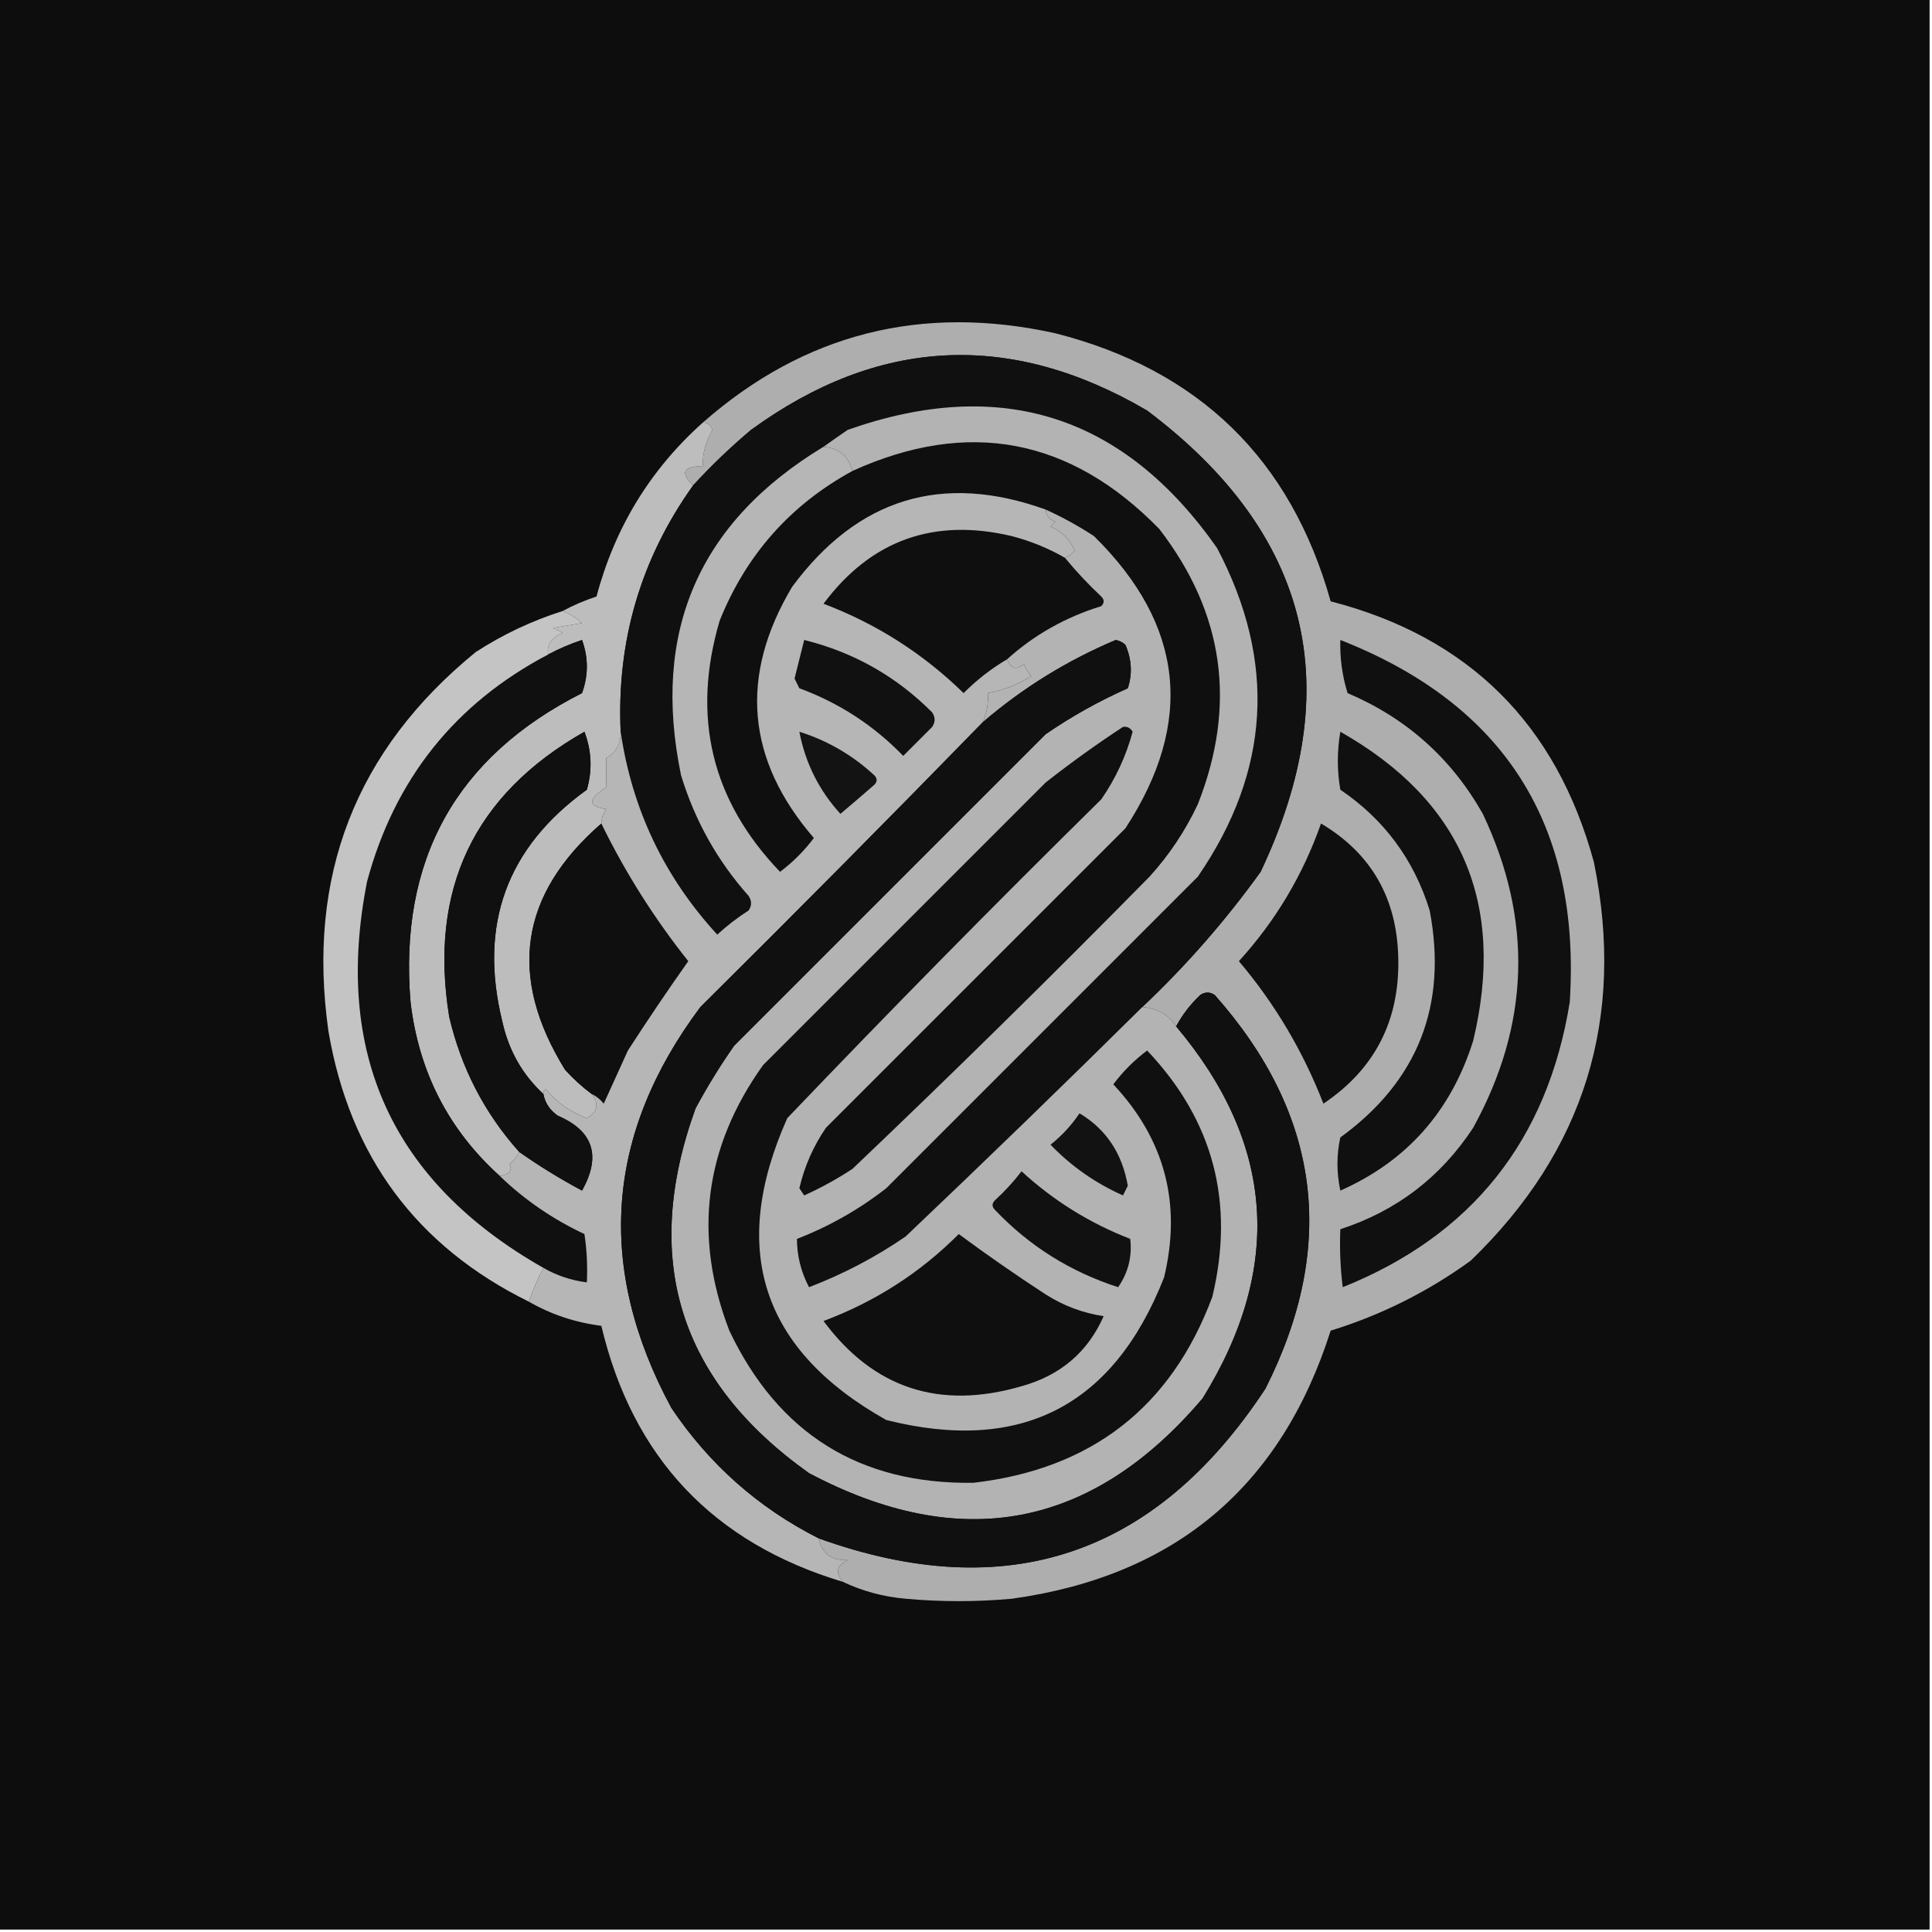 <?xml version="1.0" encoding="UTF-8"?>
<!DOCTYPE svg PUBLIC "-//W3C//DTD SVG 1.1//EN" "http://www.w3.org/Graphics/SVG/1.1/DTD/svg11.dtd">
<svg xmlns="http://www.w3.org/2000/svg" version="1.1" width="400px" height="400px" style="shape-rendering:geometricPrecision; text-rendering:geometricPrecision; image-rendering:optimizeQuality; fill-rule:evenodd; clip-rule:evenodd" xmlns:xlink="http://www.w3.org/1999/xlink">
<g><path style="opacity:1" fill="#0d0d0d" d="M -0.5,-0.5 C 132.833,-0.5 266.167,-0.5 399.5,-0.5C 399.5,132.833 399.5,266.167 399.5,399.5C 266.167,399.5 132.833,399.5 -0.5,399.5C -0.5,266.167 -0.5,132.833 -0.5,-0.5 Z"/></g>
<g><path style="opacity:1" fill="#aeaeae" d="M 174.5,327.5 C 172.884,325.584 173.218,324.084 175.5,323C 172.16,323.149 170.16,321.649 169.5,318.5C 208.38,332.484 239.214,322.151 262,287.5C 276.927,257.907 273.427,230.74 251.5,206C 250.5,205.333 249.5,205.333 248.5,206C 246.461,207.926 244.794,210.093 243.5,212.5C 241.921,210.064 239.588,208.731 236.5,208.5C 245.576,199.927 253.742,190.593 261,180.5C 279.121,142.252 271.288,110.419 237.5,85C 209.243,68.446 181.909,69.78 155.5,89C 151.191,92.628 147.191,96.461 143.5,100.5C 140.754,97.867 141.421,96.534 145.5,96.5C 145.462,93.819 146.129,91.319 147.5,89C 147.164,87.97 146.497,87.47 145.5,87.5C 166.484,69.056 190.818,62.89 218.5,69C 248.242,76.576 267.242,95.076 275.5,124.5C 304.035,131.868 322.202,149.868 330,178.5C 336.565,210.762 328.065,238.262 304.5,261C 295.661,267.419 285.994,272.253 275.5,275.5C 265.215,307.824 243.215,326.324 209.5,331C 202.167,331.667 194.833,331.667 187.5,331C 182.915,330.604 178.581,329.438 174.5,327.5 Z"/></g>
<g><path style="opacity:1" fill="#bdbdbd" d="M 145.5,87.5 C 146.497,87.47 147.164,87.97 147.5,89C 146.129,91.319 145.462,93.819 145.5,96.5C 141.421,96.534 140.754,97.867 143.5,100.5C 132.663,115.687 127.663,132.687 128.5,151.5C 128.576,153.923 127.576,155.756 125.5,157C 125.525,158.988 125.525,160.988 125.5,163C 121.673,165.478 121.673,166.978 125.5,167.5C 124.873,168.417 124.539,169.417 124.5,170.5C 107.565,185.215 105.065,202.215 117,221.5C 118.704,223.373 120.537,225.04 122.5,226.5C 124.087,228.619 123.754,230.286 121.5,231.5C 118.112,230.242 115.279,228.242 113,225.5C 112.601,225.728 112.435,226.062 112.5,226.5C 108.148,222.474 105.315,217.474 104,211.5C 99.066,191.462 104.899,175.462 121.5,163.5C 122.666,159.473 122.499,155.473 121,151.5C 98.088,164.509 88.755,184.176 93,210.5C 95.485,221.139 100.318,230.472 107.5,238.5C 107.047,239.458 106.381,240.292 105.5,241C 106.151,242.308 105.485,243.141 103.5,243.5C 92.88,233.93 86.713,221.93 85,207.5C 82.557,178.038 94.39,156.705 120.5,143.5C 121.833,139.833 121.833,136.167 120.5,132.5C 118.055,133.312 115.722,134.312 113.5,135.5C 113.11,133.61 114.11,132.11 116.5,131C 115.833,130.667 115.167,130.333 114.5,130C 116.5,129.667 118.5,129.333 120.5,129C 119.264,127.915 117.931,127.082 116.5,126.5C 118.65,125.33 120.984,124.33 123.5,123.5C 127.299,109.217 134.632,97.217 145.5,87.5 Z"/></g>
<g><path style="opacity:1" fill="#0f0f0f" d="M 216.5,105.5 C 195.095,97.8 177.595,103.134 164,121.5C 153.012,139.951 154.512,157.284 168.5,173.5C 166.5,176.167 164.167,178.5 161.5,180.5C 147.303,165.71 143.137,148.377 149,128.5C 154.491,114.846 163.658,104.512 176.5,97.5C 200.431,86.653 221.598,90.653 240,109.5C 253.441,126.914 256.108,145.914 248,166.5C 245.411,172.016 242.078,177.016 238,181.5C 217.859,201.974 197.359,222.141 176.5,242C 173.327,244.087 169.994,245.921 166.5,247.5C 166.167,247 165.833,246.5 165.5,246C 166.564,241.467 168.397,237.3 171,233.5C 191.667,212.833 212.333,192.167 233,171.5C 247.337,149.532 245.17,129.366 226.5,111C 223.273,108.888 219.94,107.055 216.5,105.5 Z"/></g>
<g><path style="opacity:1" fill="#101010" d="M 103.5,243.5 C 108.605,248.418 114.439,252.418 121,255.5C 121.498,258.817 121.665,262.15 121.5,265.5C 118.285,265.095 115.285,264.095 112.5,262.5C 81.165,244.686 68.998,218.02 76,182.5C 81.708,161.305 94.208,145.638 113.5,135.5C 115.722,134.312 118.055,133.312 120.5,132.5C 121.833,136.167 121.833,139.833 120.5,143.5C 94.39,156.705 82.557,178.038 85,207.5C 86.713,221.93 92.88,233.93 103.5,243.5 Z"/></g>
<g><path style="opacity:1" fill="#101010" d="M 277.5,132.5 C 311.525,145.867 327.359,170.867 325,207.5C 320.362,236.12 304.695,255.787 278,266.5C 277.501,262.514 277.334,258.514 277.5,254.5C 289.114,250.721 298.28,243.721 305,233.5C 316.753,212.129 317.419,190.462 307,168.5C 300.501,157.001 291.167,148.668 279,143.5C 277.892,139.914 277.392,136.247 277.5,132.5 Z"/></g>
<g><path style="opacity:1" fill="#101010" d="M 236.5,208.5 C 220.339,224.494 204.006,240.327 187.5,256C 181.275,260.28 174.609,263.78 167.5,266.5C 165.832,263.31 164.998,259.977 165,256.5C 171.703,253.9 177.87,250.4 183.5,246C 205,224.5 226.5,203 248,181.5C 263.014,159.649 264.347,136.982 252,113.5C 232.733,85.973 207.233,77.807 175.5,89C 173.767,90.189 172.1,91.356 170.5,92.5C 144.679,108.105 134.845,130.772 141,160.5C 143.865,169.901 148.531,178.235 155,185.5C 155.667,186.5 155.667,187.5 155,188.5C 152.691,189.975 150.524,191.642 148.5,193.5C 137.533,181.565 130.866,167.565 128.5,151.5C 127.663,132.687 132.663,115.687 143.5,100.5C 147.191,96.461 151.191,92.628 155.5,89C 181.909,69.78 209.243,68.446 237.5,85C 271.288,110.419 279.121,142.252 261,180.5C 253.742,190.593 245.576,199.927 236.5,208.5 Z"/></g>
<g><path style="opacity:1" fill="#0f0f0f" d="M 220.5,115.5 C 222.795,118.297 225.295,120.964 228,123.5C 228.667,124.167 228.667,124.833 228,125.5C 220.609,127.774 214.109,131.44 208.5,136.5C 205.233,138.427 202.233,140.761 199.5,143.5C 191.122,135.311 181.456,129.145 170.5,125C 180.335,111.83 193.335,107.164 209.5,111C 213.426,112.027 217.093,113.527 220.5,115.5 Z"/></g>
<g><path style="opacity:1" fill="#0f0f0f" d="M 273.5,170.5 C 283.942,176.697 289.275,186.03 289.5,198.5C 289.764,211.379 284.597,221.379 274,228.5C 269.776,217.632 263.942,207.799 256.5,199C 264.084,190.669 269.751,181.169 273.5,170.5 Z"/></g>
<g><path style="opacity:1" fill="#0f0f0f" d="M 124.5,170.5 C 129.436,180.617 135.436,190.117 142.5,199C 138.215,205.063 134.049,211.23 130,217.5C 128.326,221.201 126.659,224.868 125,228.5C 124.292,227.619 123.458,226.953 122.5,226.5C 120.537,225.04 118.704,223.373 117,221.5C 105.065,202.215 107.565,185.215 124.5,170.5 Z"/></g>
<g><path style="opacity:1" fill="#101010" d="M 277.5,151.5 C 302.653,165.752 311.82,187.086 305,215.5C 300.411,230.087 291.245,240.42 277.5,246.5C 276.707,242.787 276.707,239.12 277.5,235.5C 293.566,223.812 299.733,208.145 296,188.5C 292.746,177.984 286.579,169.65 277.5,163.5C 276.816,159.554 276.816,155.554 277.5,151.5 Z"/></g>
<g><path style="opacity:1" fill="#c4c4c4" d="M 116.5,126.5 C 117.931,127.082 119.264,127.915 120.5,129C 118.5,129.333 116.5,129.667 114.5,130C 115.167,130.333 115.833,130.667 116.5,131C 114.11,132.11 113.11,133.61 113.5,135.5C 94.208,145.638 81.708,161.305 76,182.5C 68.998,218.02 81.165,244.686 112.5,262.5C 111.176,265.076 110.176,267.409 109.5,269.5C 86.238,258.035 72.404,239.368 68,213.5C 63.455,181.447 73.622,155.28 98.5,135C 104.128,131.352 110.128,128.519 116.5,126.5 Z"/></g>
<g><path style="opacity:1" fill="#b6b6b6" d="M 170.5,92.5 C 173.683,92.777 175.683,94.444 176.5,97.5C 163.658,104.512 154.491,114.846 149,128.5C 143.137,148.377 147.303,165.71 161.5,180.5C 164.167,178.5 166.5,176.167 168.5,173.5C 154.512,157.284 153.012,139.951 164,121.5C 177.595,103.134 195.095,97.8 216.5,105.5C 216.577,106.75 217.244,107.583 218.5,108C 218.167,108.333 217.833,108.667 217.5,109C 219.833,110 221.5,111.667 222.5,114C 221.956,114.717 221.289,115.217 220.5,115.5C 217.093,113.527 213.426,112.027 209.5,111C 193.335,107.164 180.335,111.83 170.5,125C 181.456,129.145 191.122,135.311 199.5,143.5C 202.233,140.761 205.233,138.427 208.5,136.5C 209.255,138.466 210.421,138.8 212,137.5C 212.374,138.416 212.874,139.25 213.5,140C 210.612,141.79 207.612,142.957 204.5,143.5C 204.684,145.415 204.35,147.415 203.5,149.5C 184.202,169.299 164.702,188.965 145,208.5C 125.334,234.818 123.334,262.484 139,291.5C 146.857,303.195 157.024,312.195 169.5,318.5C 170.16,321.649 172.16,323.149 175.5,323C 173.218,324.084 172.884,325.584 174.5,327.5C 147.637,319.431 130.97,301.764 124.5,274.5C 119.085,273.806 114.085,272.14 109.5,269.5C 110.176,267.409 111.176,265.076 112.5,262.5C 115.285,264.095 118.285,265.095 121.5,265.5C 121.665,262.15 121.498,258.817 121,255.5C 114.439,252.418 108.605,248.418 103.5,243.5C 105.485,243.141 106.151,242.308 105.5,241C 106.381,240.292 107.047,239.458 107.5,238.5C 111.61,241.395 115.944,244.062 120.5,246.5C 124.517,239.319 122.85,234.153 115.5,231C 113.859,229.871 112.859,228.371 112.5,226.5C 112.435,226.062 112.601,225.728 113,225.5C 115.279,228.242 118.112,230.242 121.5,231.5C 123.754,230.286 124.087,228.619 122.5,226.5C 123.458,226.953 124.292,227.619 125,228.5C 126.659,224.868 128.326,221.201 130,217.5C 134.049,211.23 138.215,205.063 142.5,199C 135.436,190.117 129.436,180.617 124.5,170.5C 124.539,169.417 124.873,168.417 125.5,167.5C 121.673,166.978 121.673,165.478 125.5,163C 125.525,160.988 125.525,158.988 125.5,157C 127.576,155.756 128.576,153.923 128.5,151.5C 130.866,167.565 137.533,181.565 148.5,193.5C 150.524,191.642 152.691,189.975 155,188.5C 155.667,187.5 155.667,186.5 155,185.5C 148.531,178.235 143.865,169.901 141,160.5C 134.845,130.772 144.679,108.105 170.5,92.5 Z"/></g>
<g><path style="opacity:1" fill="#131313" d="M 165.5,151.5 C 171.305,153.322 176.471,156.322 181,160.5C 181.667,161.167 181.667,161.833 181,162.5C 178.659,164.545 176.326,166.545 174,168.5C 169.568,163.637 166.735,157.97 165.5,151.5 Z"/></g>
<g><path style="opacity:1" fill="#111111" d="M 166.5,132.5 C 176.745,135.038 185.578,140.038 193,147.5C 193.667,148.5 193.667,149.5 193,150.5C 191,152.5 189,154.5 187,156.5C 180.909,150.203 173.743,145.536 165.5,142.5C 165.167,141.833 164.833,141.167 164.5,140.5C 165.171,137.815 165.838,135.148 166.5,132.5 Z"/></g>
<g><path style="opacity:1" fill="#101010" d="M 112.5,226.5 C 112.859,228.371 113.859,229.871 115.5,231C 122.85,234.153 124.517,239.319 120.5,246.5C 115.944,244.062 111.61,241.395 107.5,238.5C 100.318,230.472 95.485,221.139 93,210.5C 88.755,184.176 98.088,164.509 121,151.5C 122.499,155.473 122.666,159.473 121.5,163.5C 104.899,175.462 99.066,191.462 104,211.5C 105.315,217.474 108.148,222.474 112.5,226.5 Z"/></g>
<g><path style="opacity:1" fill="#b3b3b3" d="M 236.5,208.5 C 239.588,208.731 241.921,210.064 243.5,212.5C 263.916,236.741 265.749,262.408 249,289.5C 226.109,316.477 198.943,321.644 167.5,305C 140.561,285.846 132.728,260.68 144,229.5C 146.416,224.999 149.083,220.666 152,216.5C 173.5,195 195,173.5 216.5,152C 221.876,148.312 227.542,145.146 233.5,142.5C 234.476,139.503 234.31,136.503 233,133.5C 232.439,132.978 231.772,132.645 231,132.5C 220.919,136.759 211.753,142.426 203.5,149.5C 204.35,147.415 204.684,145.415 204.5,143.5C 207.612,142.957 210.612,141.79 213.5,140C 212.874,139.25 212.374,138.416 212,137.5C 210.421,138.8 209.255,138.466 208.5,136.5C 214.109,131.44 220.609,127.774 228,125.5C 228.667,124.833 228.667,124.167 228,123.5C 225.295,120.964 222.795,118.297 220.5,115.5C 221.289,115.217 221.956,114.717 222.5,114C 221.5,111.667 219.833,110 217.5,109C 217.833,108.667 218.167,108.333 218.5,108C 217.244,107.583 216.577,106.75 216.5,105.5C 219.94,107.055 223.273,108.888 226.5,111C 245.17,129.366 247.337,149.532 233,171.5C 212.333,192.167 191.667,212.833 171,233.5C 168.397,237.3 166.564,241.467 165.5,246C 165.833,246.5 166.167,247 166.5,247.5C 169.994,245.921 173.327,244.087 176.5,242C 197.359,222.141 217.859,201.974 238,181.5C 242.078,177.016 245.411,172.016 248,166.5C 256.108,145.914 253.441,126.914 240,109.5C 221.598,90.653 200.431,86.653 176.5,97.5C 175.683,94.444 173.683,92.777 170.5,92.5C 172.1,91.356 173.767,90.189 175.5,89C 207.233,77.807 232.733,85.973 252,113.5C 264.347,136.982 263.014,159.649 248,181.5C 226.5,203 205,224.5 183.5,246C 177.87,250.4 171.703,253.9 165,256.5C 164.998,259.977 165.832,263.31 167.5,266.5C 174.609,263.78 181.275,260.28 187.5,256C 204.006,240.327 220.339,224.494 236.5,208.5 Z"/></g>
<g><path style="opacity:1" fill="#101010" d="M 232.5,150.5 C 233.376,150.369 234.043,150.702 234.5,151.5C 233.137,156.558 230.971,161.224 228,165.5C 205.971,187.195 184.305,209.195 163,231.5C 150.857,258.687 157.691,279.52 183.5,294C 211.354,300.99 230.52,291.157 241,264.5C 244.69,249.257 241.19,235.924 230.5,224.5C 232.5,221.833 234.833,219.5 237.5,217.5C 251.193,231.932 255.693,248.932 251,268.5C 242.465,291.348 225.965,304.182 201.5,307C 177.978,307.318 161.144,296.818 151,275.5C 143.462,255.869 145.795,237.535 158,220.5C 177.554,200.946 197.054,181.446 216.5,162C 221.724,157.9 227.057,154.067 232.5,150.5 Z"/></g>
<g><path style="opacity:1" fill="#101010" d="M 243.5,212.5 C 244.794,210.093 246.461,207.926 248.5,206C 249.5,205.333 250.5,205.333 251.5,206C 273.427,230.74 276.927,257.907 262,287.5C 239.214,322.151 208.38,332.484 169.5,318.5C 157.024,312.195 146.857,303.195 139,291.5C 123.334,262.484 125.334,234.818 145,208.5C 164.702,188.965 184.202,169.299 203.5,149.5C 211.753,142.426 220.919,136.759 231,132.5C 231.772,132.645 232.439,132.978 233,133.5C 234.31,136.503 234.476,139.503 233.5,142.5C 227.542,145.146 221.876,148.312 216.5,152C 195,173.5 173.5,195 152,216.5C 149.083,220.666 146.416,224.999 144,229.5C 132.728,260.68 140.561,285.846 167.5,305C 198.943,321.644 226.109,316.477 249,289.5C 265.749,262.408 263.916,236.741 243.5,212.5 Z"/></g>
<g><path style="opacity:1" fill="#0f0f0f" d="M 198.5,255.5 C 204.326,259.811 210.326,263.978 216.5,268C 220.203,270.354 224.203,271.854 228.5,272.5C 225.216,279.939 219.549,284.772 211.5,287C 194.516,291.95 180.85,287.45 170.5,273.5C 181.215,269.486 190.548,263.486 198.5,255.5 Z"/></g>
<g><path style="opacity:1" fill="#111111" d="M 211.5,242.5 C 218.073,248.557 225.573,253.224 234,256.5C 234.423,260.142 233.589,263.476 231.5,266.5C 221.601,263.305 213.101,257.972 206,250.5C 205.333,249.833 205.333,249.167 206,248.5C 208.04,246.63 209.873,244.63 211.5,242.5 Z"/></g>
<g><path style="opacity:1" fill="#121212" d="M 223.5,230.5 C 229.006,233.789 232.34,238.789 233.5,245.5C 233.167,246.167 232.833,246.833 232.5,247.5C 226.809,244.973 221.809,241.473 217.5,237C 219.847,235.128 221.847,232.961 223.5,230.5 Z"/></g>
</svg>
